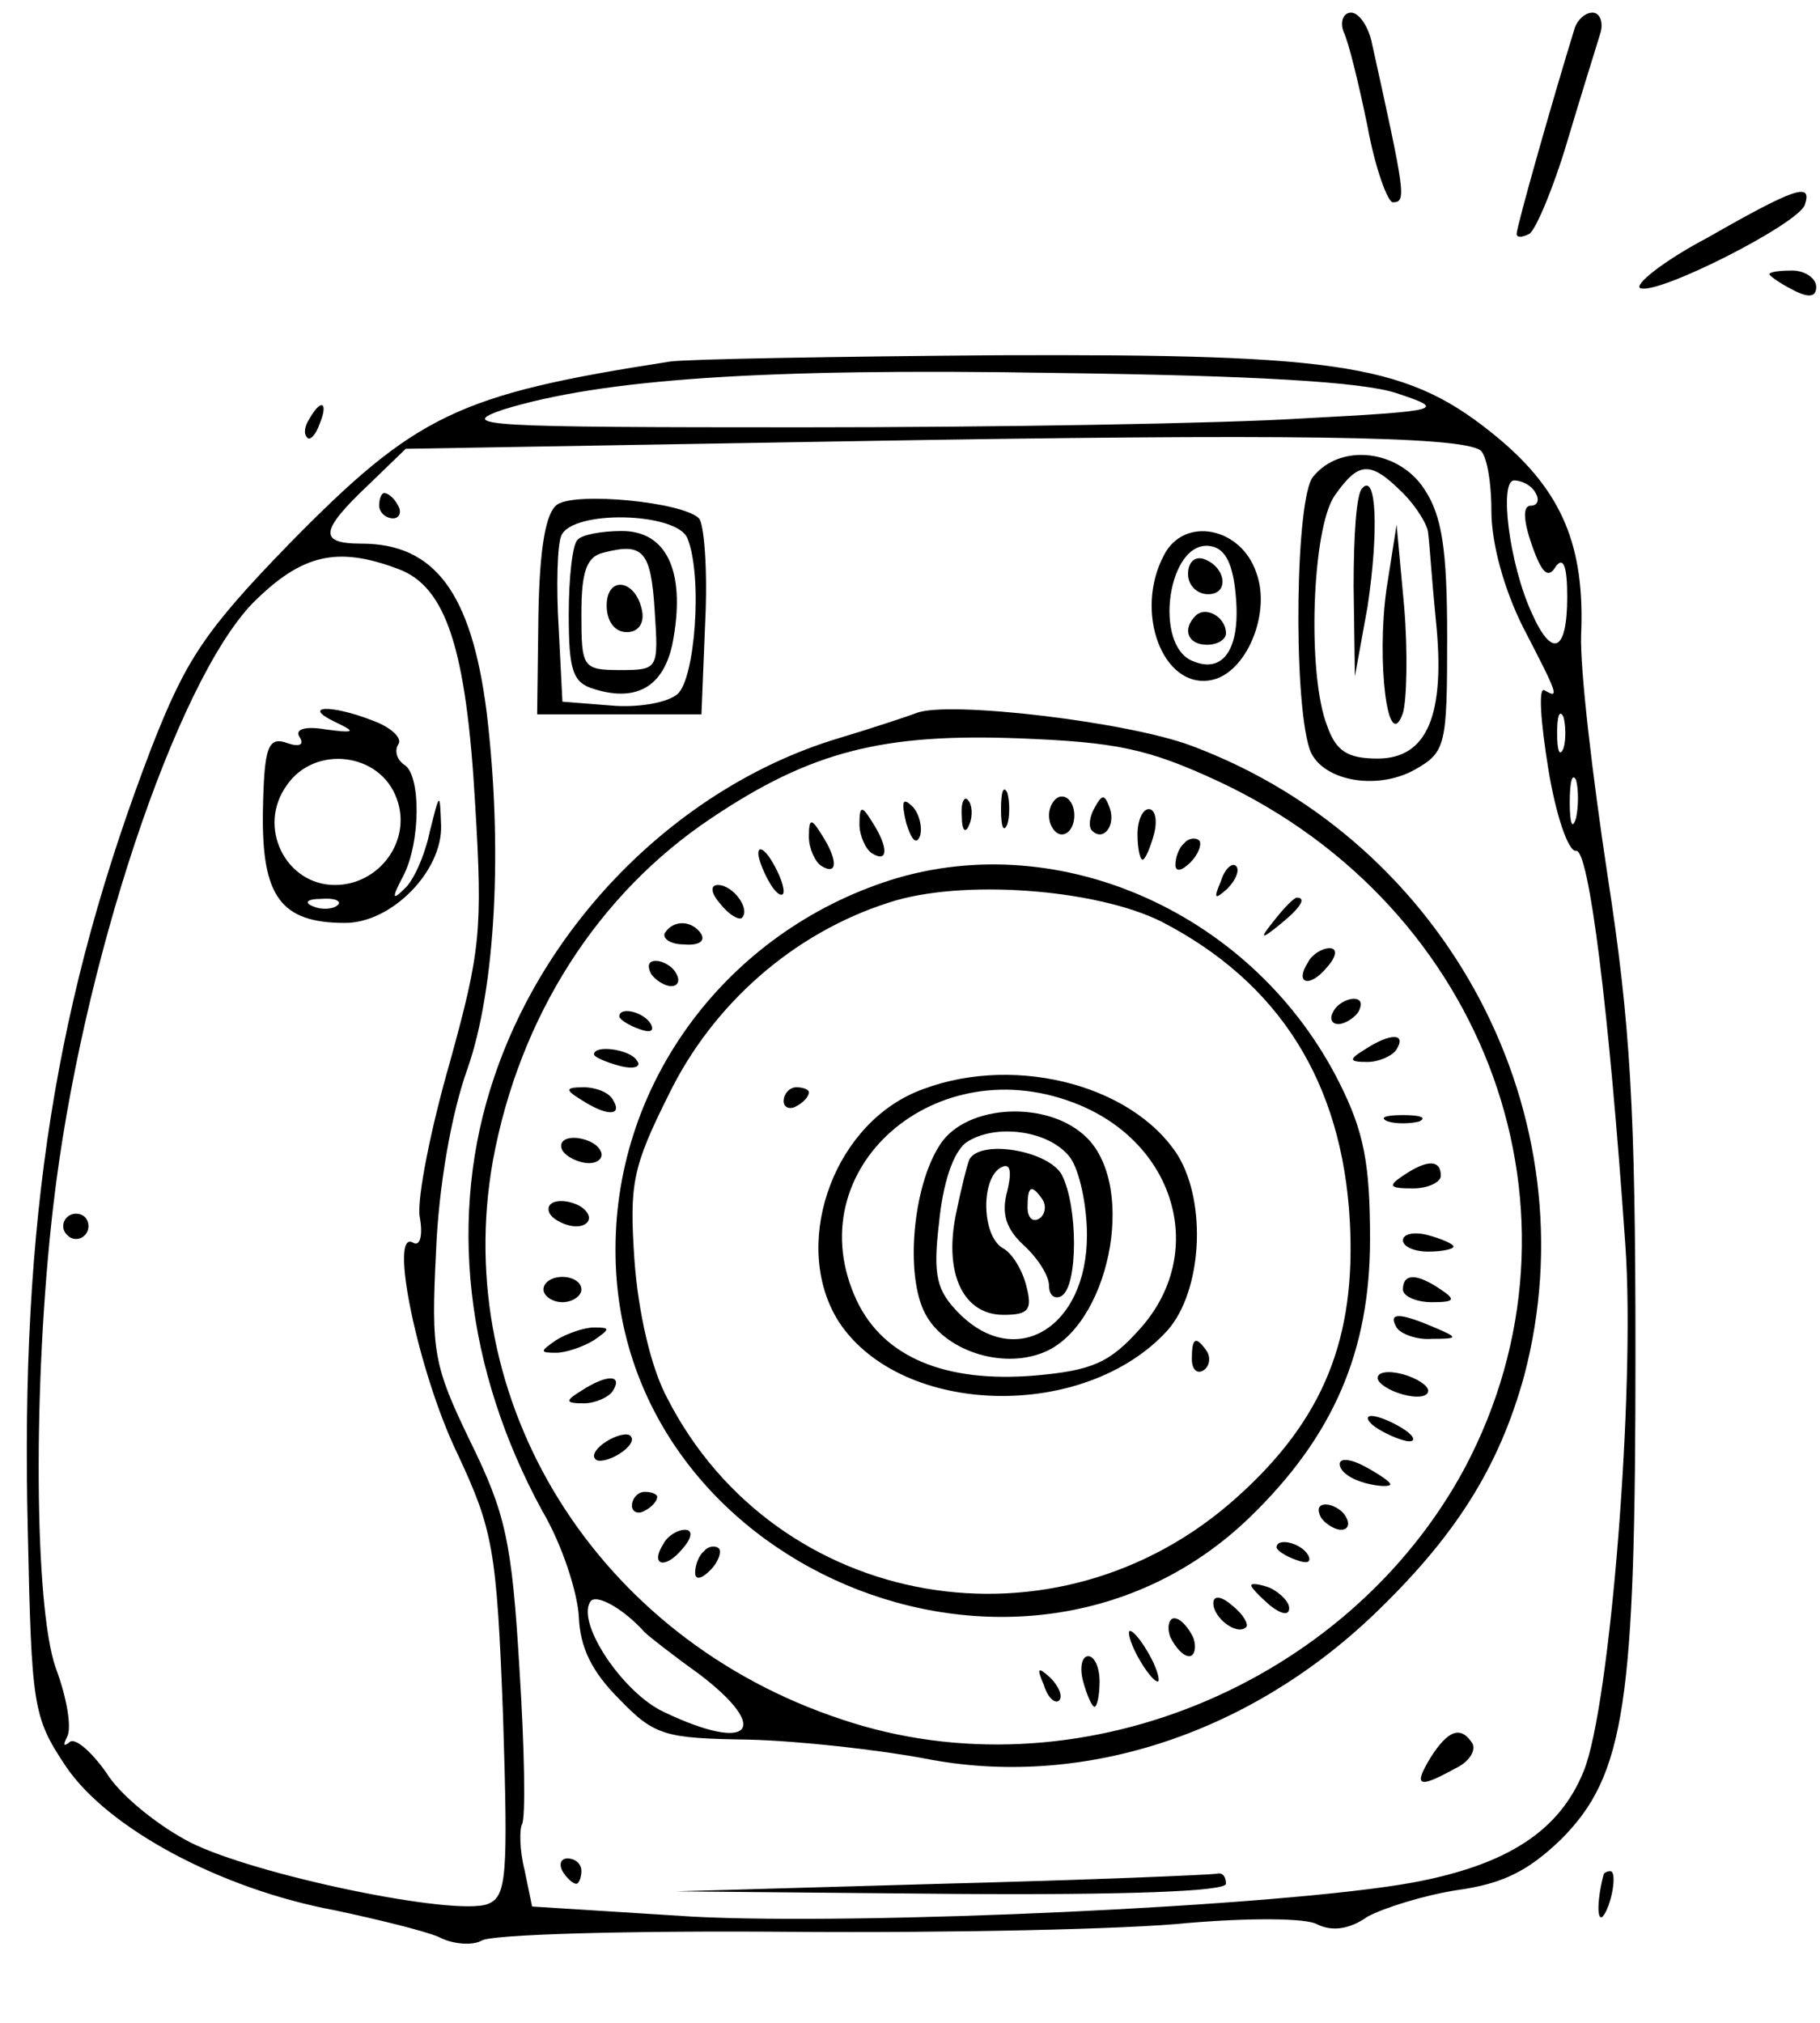 <?xml version="1.0" standalone="no"?>
<!DOCTYPE svg PUBLIC "-//W3C//DTD SVG 20010904//EN"
 "http://www.w3.org/TR/2001/REC-SVG-20010904/DTD/svg10.dtd">
<svg version="1.0" xmlns="http://www.w3.org/2000/svg"
 width="144pt" height="160pt" viewBox="0 0 144 160"
 preserveAspectRatio="xMidYMid meet">
<g transform="translate(0,160) scale(0.1,-0.1)"
fill="#000000" stroke="none">
<path d="M1063 1575 c4 -8 12 -41 19 -75 6 -33 16 -60 20 -60 11 0 10 6 -17
128 -3 12 -10 22 -16 22 -6 0 -9 -7 -6 -15z"/>
<path d="M1246 1578 c-17 -55 -46 -157 -46 -163 0 -3 4 -3 10 0 5 3 19 36 30
73 11 37 23 75 26 85 3 9 0 17 -6 17 -6 0 -12 -6 -14 -12z"/>
<path d="M1351 1412 c-36 -19 -59 -38 -53 -40 15 -5 125 51 130 66 6 18 -7 14
-77 -26z"/>
<path d="M1400 1383 c0 -1 8 -7 18 -12 13 -7 19 -6 19 2 0 7 -9 13 -19 13 -10
0 -18 -1 -18 -3z"/>
<path d="M530 1314 c-168 -26 -201 -42 -302 -145 -66 -68 -81 -91 -108 -160
-76 -198 -104 -374 -98 -620 3 -139 4 -147 30 -186 33 -49 122 -97 213 -114
33 -7 70 -16 82 -21 11 -6 27 -7 34 -3 7 5 116 8 243 7 127 -1 269 2 316 7 48
4 93 4 102 -1 12 -6 26 -4 40 6 13 7 45 17 71 21 36 5 56 15 82 40 51 51 59
108 59 385 0 193 -4 260 -22 377 -12 79 -22 164 -21 191 3 70 -15 113 -65 155
-71 59 -121 67 -396 66 -129 -1 -246 -3 -260 -5z m575 -25 c39 -13 38 -14 -75
-20 -63 -4 -241 -7 -395 -7 -250 0 -275 1 -237 14 78 24 204 33 437 29 157 -2
243 -7 270 -16z m66 -45 c5 -3 9 -24 9 -48 0 -26 10 -62 25 -92 28 -54 29 -57
17 -50 -5 3 -3 -25 3 -62 6 -37 16 -66 22 -65 10 2 26 -124 39 -312 8 -112
-12 -365 -33 -416 -19 -47 -60 -74 -135 -88 -104 -19 -437 -34 -570 -27 l-127
8 -6 29 c-4 16 -4 32 -2 36 3 5 2 60 -2 123 -6 101 -11 123 -39 180 -29 60
-31 71 -27 150 2 51 12 109 25 145 22 63 28 174 15 282 -12 94 -41 133 -99
133 -34 0 -33 10 5 46 l30 29 352 6 c346 6 481 4 498 -7z m44 -34 c3 -5 2 -10
-4 -10 -6 0 -6 -11 1 -31 8 -23 13 -27 19 -17 6 8 9 0 9 -24 0 -44 -12 -49
-28 -13 -18 39 -26 105 -14 105 6 0 14 -4 17 -10z m-900 -60 c38 -14 54 -63
61 -187 6 -99 4 -116 -20 -203 -15 -52 -26 -107 -24 -122 3 -16 0 -24 -5 -21
-20 12 4 -103 35 -167 28 -60 31 -75 36 -207 4 -127 3 -143 -12 -149 -26 -10
-185 23 -236 49 -25 13 -55 37 -66 55 -12 17 -25 28 -29 24 -5 -4 -5 -2 -2 4
4 7 0 31 -9 55 -17 49 -18 226 -2 364 22 191 97 415 158 478 39 39 67 45 115
27z m922 -142 c-3 -7 -5 -2 -5 12 0 14 2 19 5 13 2 -7 2 -19 0 -25z m10 -55
c-3 -10 -5 -4 -5 12 0 17 2 24 5 18 2 -7 2 -21 0 -30z"/>
<path d="M1039 1223 c-14 -16 -16 -174 -3 -215 8 -25 52 -34 83 -17 25 14 26
19 26 105 0 69 -4 96 -18 117 -20 31 -66 37 -88 10z m71 -13 c11 -11 20 -26
20 -32 1 -7 3 -38 6 -68 8 -76 -7 -110 -46 -110 -24 0 -33 6 -40 26 -16 41
-12 156 6 182 19 27 28 28 54 2z"/>
<path d="M1078 1214 c-5 -4 -7 -39 -7 -78 l1 -71 10 55 c9 60 7 106 -4 94z"/>
<path d="M1097 1134 c-8 -57 1 -132 13 -98 3 10 4 48 1 84 l-6 65 -8 -51z"/>
<path d="M300 1200 c0 -5 5 -10 11 -10 5 0 7 5 4 10 -3 6 -8 10 -11 10 -2 0
-4 -4 -4 -10z"/>
<path d="M441 1201 c-9 -6 -14 -33 -15 -87 l-1 -79 65 0 65 0 3 74 c2 41 -1
77 -5 81 -13 13 -97 21 -112 11z m103 -27 c12 -30 6 -111 -8 -123 -8 -7 -32
-11 -53 -9 l-38 3 -3 59 c-2 32 -1 65 2 72 8 21 92 19 100 -2z"/>
<path d="M457 1173 c-4 -3 -7 -30 -7 -59 0 -44 3 -54 20 -59 35 -11 57 3 63
41 9 53 -6 84 -41 84 -16 0 -32 -3 -35 -7z m61 -56 c3 -46 3 -47 -27 -47 -30
0 -31 2 -31 44 0 34 4 46 18 49 31 8 37 1 40 -46z"/>
<path d="M480 1121 c0 -12 6 -21 16 -21 9 0 14 7 12 17 -5 25 -28 28 -28 4z"/>
<path d="M921 1161 c-24 -45 -1 -106 37 -99 28 5 48 53 36 85 -12 36 -57 45
-73 14z m57 -35 c3 -39 -10 -59 -34 -49 -32 12 -20 97 14 91 12 -2 18 -15 20
-42z"/>
<path d="M940 1146 c0 -9 7 -16 16 -16 17 0 14 22 -4 28 -7 2 -12 -3 -12 -12z"/>
<path d="M946 1113 c-11 -11 -6 -23 9 -23 8 0 15 4 15 9 0 13 -16 22 -24 14z"/>
<path d="M725 1036 c-5 -2 -35 -12 -65 -21 -122 -38 -227 -142 -269 -267 -37
-109 -23 -231 38 -343 16 -27 28 -65 29 -84 1 -24 10 -43 32 -65 28 -29 36
-31 103 -32 39 -1 102 -8 139 -15 122 -24 254 18 354 113 65 62 100 117 120
190 54 205 -60 422 -263 498 -50 19 -193 36 -218 26z m239 -54 c214 -100 301
-343 195 -543 -93 -173 -309 -261 -493 -199 -194 64 -310 251 -276 442 21 114
83 211 173 271 79 53 136 67 243 63 77 -3 102 -8 158 -34z m-454 -673 c3 -3
22 -18 43 -33 58 -44 41 -63 -28 -30 -32 15 -69 70 -58 87 4 7 26 -5 43 -24z"/>
<path d="M792 960 c0 -14 2 -19 5 -12 2 6 2 18 0 25 -3 6 -5 1 -5 -13z"/>
<path d="M717 949 c4 -13 8 -18 11 -10 2 7 -1 18 -6 23 -8 8 -9 4 -5 -13z"/>
<path d="M761 954 c0 -11 3 -14 6 -6 3 7 2 16 -1 19 -3 4 -6 -2 -5 -13z"/>
<path d="M830 955 c0 -8 5 -15 10 -15 6 0 10 7 10 15 0 8 -4 15 -10 15 -5 0
-10 -7 -10 -15z"/>
<path d="M866 961 c-4 -7 -5 -15 -2 -18 9 -9 19 4 14 18 -4 11 -6 11 -12 0z"/>
<path d="M680 948 c0 -9 5 -20 10 -23 13 -8 13 5 0 25 -8 13 -10 13 -10 -2z"/>
<path d="M900 940 c0 -11 2 -20 4 -20 2 0 6 9 9 20 3 11 1 20 -4 20 -5 0 -9
-9 -9 -20z"/>
<path d="M640 938 c0 -9 5 -20 10 -23 13 -8 13 5 0 25 -8 13 -10 13 -10 -2z"/>
<path d="M937 933 c-4 -3 -7 -11 -7 -17 0 -6 5 -5 12 2 6 6 9 14 7 17 -3 3 -9
2 -12 -2z"/>
<path d="M600 925 c0 -5 5 -17 10 -25 5 -8 10 -10 10 -5 0 6 -5 17 -10 25 -5
8 -10 11 -10 5z"/>
<path d="M705 904 c-129 -41 -218 -159 -218 -292 -1 -251 321 -387 502 -212
66 64 95 131 95 220 0 60 -5 85 -24 123 -67 134 -221 203 -355 161z m214 -33
c93 -48 143 -127 149 -237 5 -93 -21 -157 -89 -218 -143 -129 -365 -90 -451
78 -13 24 -23 68 -26 109 -4 60 -2 73 27 131 35 72 99 128 174 152 57 19 164
11 216 -15z"/>
<path d="M724 736 c-67 -29 -98 -123 -60 -182 50 -75 195 -78 260 -6 27 31 31
100 8 138 -37 58 -135 81 -208 50z m130 -10 c77 -32 101 -118 48 -177 -24 -27
-38 -33 -83 -37 -72 -6 -120 15 -141 59 -49 104 63 202 176 155z"/>
<path d="M744 695 c-22 -33 -28 -104 -12 -134 15 -29 60 -44 93 -31 52 20 75
130 35 170 -30 30 -95 27 -116 -5z m103 -11 c7 -10 13 -37 13 -61 0 -73 -56
-107 -101 -62 -18 18 -21 30 -16 72 3 31 11 55 21 63 23 16 67 10 83 -12z"/>
<path d="M767 683 c-2 -5 -7 -25 -11 -45 -9 -47 7 -78 38 -78 20 0 23 4 18 23
-3 12 -11 26 -19 30 -16 10 -17 53 -2 63 8 5 10 -1 6 -18 -5 -18 -1 -30 13
-43 11 -10 20 -24 20 -32 0 -8 5 -11 10 -8 13 8 13 71 0 96 -11 19 -64 28 -73
12z m58 -32 c3 -5 2 -12 -3 -15 -5 -3 -9 1 -9 9 0 17 3 19 12 6z"/>
<path d="M620 729 c0 -5 5 -7 10 -4 6 3 10 8 10 11 0 2 -4 4 -10 4 -5 0 -10
-5 -10 -11z"/>
<path d="M943 525 c0 -8 4 -12 9 -9 5 3 6 10 3 15 -9 13 -12 11 -12 -6z"/>
<path d="M966 903 c-6 -14 -5 -15 5 -6 7 7 10 15 7 18 -3 3 -9 -2 -12 -12z"/>
<path d="M570 885 c7 -9 15 -13 17 -11 7 7 -7 26 -19 26 -6 0 -6 -6 2 -15z"/>
<path d="M1009 873 c-13 -16 -12 -17 4 -4 16 13 21 21 13 21 -2 0 -10 -8 -17
-17z"/>
<path d="M526 862 c-2 -4 4 -9 15 -9 11 -1 17 2 14 8 -7 11 -22 12 -29 1z"/>
<path d="M1035 839 c-11 -17 1 -21 15 -4 8 9 8 15 2 15 -6 0 -14 -5 -17 -11z"/>
<path d="M515 830 c3 -5 11 -10 16 -10 6 0 7 5 4 10 -3 6 -11 10 -16 10 -6 0
-7 -4 -4 -10z"/>
<path d="M1055 800 c-3 -5 -2 -10 4 -10 5 0 13 5 16 10 3 6 2 10 -4 10 -5 0
-13 -4 -16 -10z"/>
<path d="M490 796 c0 -2 7 -7 16 -10 8 -3 12 -2 9 4 -6 10 -25 14 -25 6z"/>
<path d="M1080 770 c-13 -8 -13 -10 2 -10 9 0 20 5 23 10 8 13 -5 13 -25 0z"/>
<path d="M470 766 c0 -2 9 -6 20 -9 11 -3 18 -1 14 4 -5 9 -34 13 -34 5z"/>
<path d="M460 730 c20 -13 33 -13 25 0 -3 6 -14 10 -23 10 -15 0 -15 -2 -2
-10z"/>
<path d="M1098 713 c6 -2 18 -2 25 0 6 3 1 5 -13 5 -14 0 -19 -2 -12 -5z"/>
<path d="M445 690 c3 -5 13 -10 21 -10 8 0 12 5 9 10 -3 6 -13 10 -21 10 -8 0
-12 -4 -9 -10z"/>
<path d="M1110 670 c-12 -8 -11 -10 8 -10 12 0 22 5 22 10 0 13 -11 13 -30 0z"/>
<path d="M435 640 c3 -5 13 -10 21 -10 8 0 12 5 9 10 -3 6 -13 10 -21 10 -8 0
-12 -4 -9 -10z"/>
<path d="M1110 619 c0 -5 9 -9 20 -9 11 0 20 2 20 4 0 2 -9 6 -20 9 -11 3 -20
1 -20 -4z"/>
<path d="M430 580 c0 -5 7 -10 15 -10 8 0 15 5 15 10 0 6 -7 10 -15 10 -8 0
-15 -4 -15 -10z"/>
<path d="M1110 580 c0 -5 10 -10 23 -10 18 0 19 2 7 10 -19 13 -30 13 -30 0z"/>
<path d="M1105 550 c3 -5 16 -10 28 -9 21 0 21 1 2 9 -28 12 -37 12 -30 0z"/>
<path d="M440 540 c-13 -9 -13 -10 0 -10 8 0 22 5 30 10 13 9 13 10 0 10 -8 0
-22 -5 -30 -10z"/>
<path d="M1090 510 c0 -4 9 -10 20 -13 11 -3 20 -2 20 3 0 4 -9 10 -20 13 -11
3 -20 2 -20 -3z"/>
<path d="M460 500 c-13 -8 -13 -10 2 -10 9 0 20 5 23 10 8 13 -5 13 -25 0z"/>
<path d="M1090 470 c8 -5 20 -10 25 -10 6 0 3 5 -5 10 -8 5 -19 10 -25 10 -5
0 -3 -5 5 -10z"/>
<path d="M480 460 c-8 -5 -12 -11 -9 -14 2 -3 11 -1 19 4 8 5 12 11 9 14 -2 3
-11 1 -19 -4z"/>
<path d="M1060 442 c0 -6 9 -12 20 -15 11 -3 20 -3 20 -1 0 2 -9 8 -20 14 -11
6 -20 7 -20 2z"/>
<path d="M500 409 c0 -5 5 -7 10 -4 6 3 10 8 10 11 0 2 -4 4 -10 4 -5 0 -10
-5 -10 -11z"/>
<path d="M1045 400 c3 -5 11 -10 16 -10 6 0 7 5 4 10 -3 6 -11 10 -16 10 -6 0
-7 -4 -4 -10z"/>
<path d="M525 379 c-11 -17 1 -21 15 -4 8 9 8 15 2 15 -6 0 -14 -5 -17 -11z"/>
<path d="M557 373 c-4 -3 -7 -11 -7 -17 0 -6 5 -5 12 2 6 6 9 14 7 17 -3 3 -9
2 -12 -2z"/>
<path d="M1010 376 c0 -2 7 -7 16 -10 8 -3 12 -2 9 4 -6 10 -25 14 -25 6z"/>
<path d="M990 346 c0 -2 7 -9 15 -16 9 -7 15 -8 15 -2 0 5 -7 12 -15 16 -8 3
-15 4 -15 2z"/>
<path d="M960 332 c0 -12 19 -26 26 -19 2 2 -2 10 -11 17 -9 8 -15 8 -15 2z"/>
<path d="M926 305 c4 -8 10 -15 15 -15 4 0 6 7 3 15 -4 8 -10 15 -15 15 -4 0
-6 -7 -3 -15z"/>
<path d="M900 290 c6 -11 13 -20 16 -20 2 0 0 9 -6 20 -6 11 -13 20 -16 20 -2
0 0 -9 6 -20z"/>
<path d="M857 270 c3 -11 7 -20 9 -20 2 0 4 9 4 20 0 11 -4 20 -9 20 -5 0 -7
-9 -4 -20z"/>
<path d="M826 267 c3 -10 9 -15 12 -12 3 3 0 11 -7 18 -10 9 -11 8 -5 -6z"/>
<path d="M1132 210 c-14 -23 -10 -25 19 -9 11 5 17 14 14 20 -9 14 -19 11 -33
-11z"/>
<path d="M445 120 c3 -5 8 -10 11 -10 2 0 4 5 4 10 0 6 -5 10 -11 10 -5 0 -7
-4 -4 -10z"/>
<path d="M745 110 l-210 -6 218 -2 c139 -1 217 2 217 8 0 6 -3 9 -7 8 -5 -1
-102 -5 -218 -8z"/>
<path d="M265 1029 c17 -8 16 -9 -7 -6 -17 3 -25 0 -21 -6 4 -6 0 -8 -9 -5
-16 6 -19 -2 -20 -54 -1 -67 14 -88 65 -88 37 0 77 41 76 77 -1 27 -1 27 -9
-5 -4 -19 -13 -39 -20 -45 -10 -10 -10 -7 -1 10 14 27 14 80 1 88 -6 4 -8 11
-5 16 4 5 -6 14 -20 19 -33 13 -57 12 -30 -1z m49 -61 c12 -33 -14 -68 -49
-68 -39 0 -62 46 -38 79 22 32 74 26 87 -11z m-47 -84 c-3 -3 -12 -4 -19 -1
-8 3 -5 6 6 6 11 1 17 -2 13 -5z"/>
<path d="M50 630 c0 -5 5 -10 10 -10 6 0 10 5 10 10 0 6 -4 10 -10 10 -5 0
-10 -4 -10 -10z"/>
<path d="M245 1269 c-4 -6 -5 -12 -2 -15 2 -3 7 2 10 11 7 17 1 20 -8 4z"/>
<path d="M1269 118 c-5 -18 -6 -38 -1 -34 7 8 12 36 6 36 -2 0 -4 -1 -5 -2z"/>
</g>
</svg>
